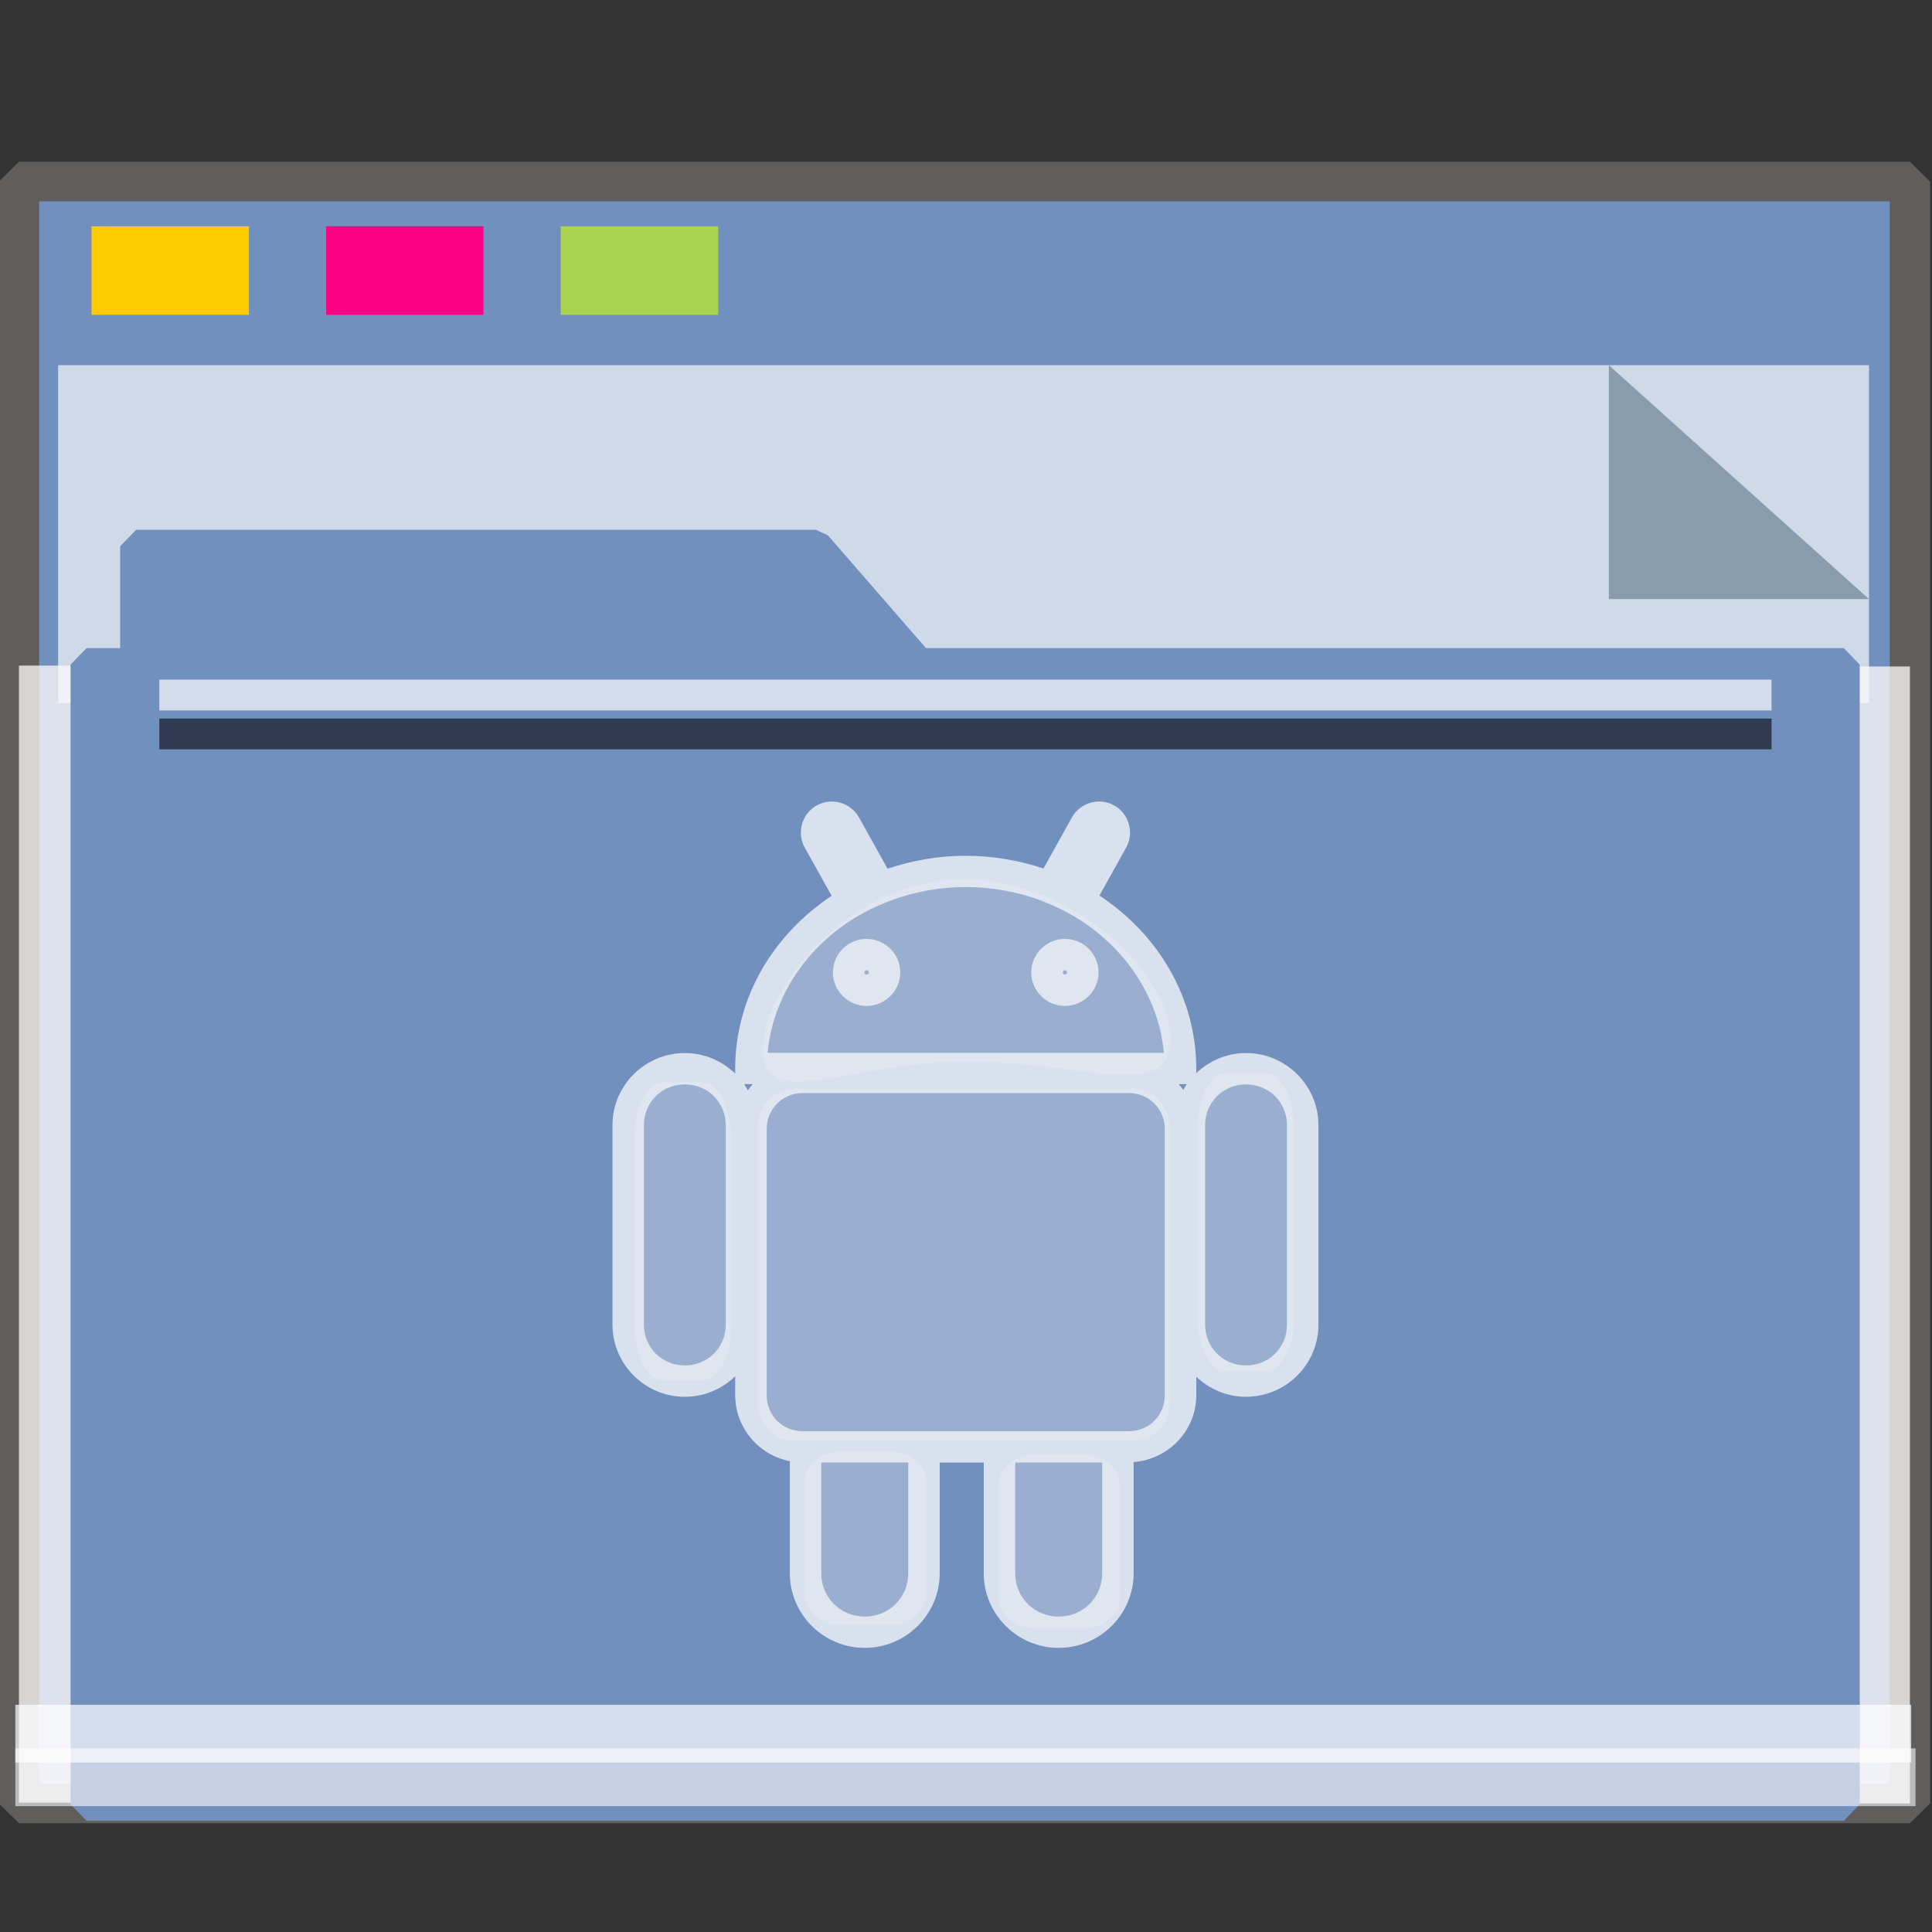 <?xml version="1.0" encoding="UTF-8" standalone="no"?>
<svg
   xmlns:dc="http://purl.org/dc/elements/1.1/"
   xmlns:cc="http://creativecommons.org/ns#"
   xmlns:rdf="http://www.w3.org/1999/02/22-rdf-syntax-ns#"
   xmlns:svg="http://www.w3.org/2000/svg"
   xmlns="http://www.w3.org/2000/svg"
   xmlns:xlink="http://www.w3.org/1999/xlink"
   xmlns:sodipodi="http://sodipodi.sourceforge.net/DTD/sodipodi-0.dtd"
   xmlns:inkscape="http://www.inkscape.org/namespaces/inkscape"
   inkscape:version="1.0beta2 (2b71d25d45, 2019-12-03)"
   sodipodi:docname="folder-android.svg"
   id="SVGRoot"
   version="1.1"
   viewBox="0 0 64 64"
   height="64px"
   width="64px">
  <rect x="0" y="0" width="64" height="64" fill="#333333" stroke="none"/>
  <sodipodi:namedview
     inkscape:document-rotation="0"
     inkscape:snap-global="false"
     inkscape:snap-to-guides="false"
     inkscape:snap-grids="false"
     inkscape:snap-page="true"
     inkscape:snap-object-midpoints="true"
     inkscape:grid-bbox="true"
     inkscape:lockguides="true"
     inkscape:window-maximized="1"
     inkscape:window-y="21"
     inkscape:window-x="0"
     inkscape:window-height="1027"
     inkscape:window-width="1920"
     units="px"
     inkscape:pagecheckerboard="false"
     inkscape:showpageshadow="false"
     showgrid="false"
     inkscape:current-layer="g878"
     inkscape:document-units="px"
     inkscape:cy="31.902618"
     inkscape:cx="23.629251"
     inkscape:zoom="15.692686"
     inkscape:pageshadow="2"
     inkscape:pageopacity="0.0"
     borderopacity="1.0"
     bordercolor="#666666"
     pagecolor="#FFFFFF"
     id="base" />
  <defs
     id="defs2" />
  <g
     inkscape:label="Layer 1"
     inkscape:groupmode="layer"
     id="layer1">
    <g
       transform="matrix(0.984,0,0,0.963,-3.199,-18.562)"
       id="g938">
      <g
         transform="matrix(0.995,0,0,1,0.645,-1.038)"
         id="g1521">
        <g
           id="g852">
          <rect
             style="opacity:1;fill:#7290BE;fill-opacity:1;fill-rule:nonzero;stroke:#5f5e5c;stroke-width:1.361;stroke-linecap:square;stroke-linejoin:bevel;stroke-miterlimit:4;stroke-dasharray:none;stroke-opacity:1;paint-order:markers stroke fill"
             id="rect817"
             width="63.981"
             height="55.79"
             x="3.26"
             y="26.559" />
          <rect
             y="-67.24"
             x="43.239"
             height="1.928"
             width="39.113"
             id="rect1500"
             style="opacity:1;fill:#fefbfb;fill-opacity:0.755;fill-rule:nonzero;stroke:none;stroke-width:0.069;stroke-linecap:square;stroke-linejoin:bevel;stroke-miterlimit:4;stroke-dasharray:none;stroke-opacity:0.796;paint-order:markers stroke fill"
             transform="rotate(90)" />
          <rect
             transform="rotate(90)"
             style="opacity:1;fill:#fefbfb;fill-opacity:0.755;fill-rule:nonzero;stroke:none;stroke-width:0.081;stroke-linecap:square;stroke-linejoin:bevel;stroke-miterlimit:4;stroke-dasharray:none;stroke-opacity:0.796;paint-order:markers stroke fill"
             id="rect1498"
             width="39.113"
             height="2.615"
             x="43.209"
             y="-5.875" />
          <g
             id="g851"
             transform="matrix(0.267,0,0,0.377,-8.229,12.423)"
             style="opacity:0.693">
            <path
               id="rect831"
               d="M 47.996,54.25 H 277.469 V 85.091 H 47.996 Z"
               style="opacity:1;fill:#f8fafa;fill-opacity:1;fill-rule:nonzero;stroke:none;stroke-width:0.67;stroke-linecap:square;stroke-linejoin:bevel;stroke-miterlimit:4;stroke-dasharray:none;stroke-opacity:0.796;paint-order:markers stroke fill"
               inkscape:connector-curvature="0" />
            <path
               sodipodi:nodetypes="cccc"
               inkscape:connector-curvature="0"
               id="path1496"
               d="M 277.469,75.592 244.5,54.25 v 21.342 z"
               style="opacity:1;fill:#93a2a5;fill-opacity:1;fill-rule:nonzero;stroke:none;stroke-width:0.211;stroke-linecap:square;stroke-linejoin:bevel;stroke-miterlimit:4;stroke-dasharray:none;stroke-opacity:0.796;paint-order:markers stroke fill" />
          </g>
          <g
             transform="matrix(0.929,0,0,0.974,2.527,4.016)"
             style="fill:#7290BE;fill-opacity:1;stroke:#7290BE;stroke-width:1.162;stroke-miterlimit:4;stroke-dasharray:none;stroke-opacity:1"
             id="g1484">
            <path
               inkscape:connector-curvature="0"
               d="m 5.056,36.026 h 24.762 l 3.746,4.178 H 5.056 Z M 3.25,40.204 h 64 v 40.251 h -64 z"
               style="opacity:1;fill:#7290BE;fill-opacity:1;fill-rule:nonzero;stroke:#7290BE;stroke-width:1.162;stroke-linecap:square;stroke-linejoin:bevel;stroke-miterlimit:4;stroke-dasharray:none;stroke-opacity:1;paint-order:markers stroke fill"
               id="rect821"
               sodipodi:nodetypes="cccccccccc" />
          </g>
          <rect
             y="28.097"
             x="5.715"
             height="3.046"
             width="5.326"
             id="rect825"
             style="opacity:1;fill:#ffcc00;fill-opacity:0.993;fill-rule:nonzero;stroke:none;stroke-width:0.477;stroke-linecap:square;stroke-linejoin:bevel;stroke-miterlimit:4;stroke-dasharray:none;stroke-opacity:1;paint-order:markers stroke fill" />
          <rect
             style="opacity:1;fill:#ff0084;fill-opacity:0.993;fill-rule:nonzero;stroke:none;stroke-width:0.477;stroke-linecap:square;stroke-linejoin:bevel;stroke-miterlimit:4;stroke-dasharray:none;stroke-opacity:1;paint-order:markers stroke fill"
             id="rect827"
             width="5.326"
             height="3.046"
             x="13.653"
             y="28.097" />
          <rect
             y="28.097"
             x="21.591"
             height="3.046"
             width="5.326"
             id="rect829"
             style="opacity:1;fill:#aad450;fill-opacity:0.993;fill-rule:nonzero;stroke:none;stroke-width:0.477;stroke-linecap:square;stroke-linejoin:bevel;stroke-miterlimit:4;stroke-dasharray:none;stroke-opacity:1;paint-order:markers stroke fill" />
          <rect
             y="78.957"
             x="3.138"
             height="1.987"
             width="64.144"
             id="rect855"
             style="opacity:0.704;fill:#FFFFFF;fill-opacity:0.997;fill-rule:nonzero;stroke:none;stroke-width:0.09;stroke-linecap:square;stroke-linejoin:bevel;stroke-miterlimit:4;stroke-dasharray:none;stroke-opacity:0.796;paint-order:markers stroke fill" />
          <rect
             style="opacity:0.597;fill:#FFFFFF;fill-opacity:0.969;fill-rule:nonzero;stroke:none;stroke-width:0.09;stroke-linecap:square;stroke-linejoin:bevel;stroke-miterlimit:4;stroke-dasharray:none;stroke-opacity:0.796;paint-order:markers stroke fill"
             id="rect853"
             width="64.293"
             height="1.987"
             x="3.138"
             y="80.456" />
          <rect
             y="43.692"
             x="8.01"
             height="1.06"
             width="54.548"
             id="rect1504"
             style="opacity:0.704;fill:#fcfdff;fill-opacity:1;fill-rule:nonzero;stroke:none;stroke-width:0.061;stroke-linecap:square;stroke-linejoin:bevel;stroke-miterlimit:4;stroke-dasharray:none;stroke-opacity:0.796;paint-order:markers stroke fill" />
          <rect
             style="opacity:0.597;fill:#000207;fill-opacity:1;fill-rule:nonzero;stroke:none;stroke-width:0.061;stroke-linecap:square;stroke-linejoin:bevel;stroke-miterlimit:4;stroke-dasharray:none;stroke-opacity:0.796;paint-order:markers stroke fill"
             id="rect1523"
             width="54.548"
             height="1.06"
             x="8.01"
             y="45.031" />
          <g
             style="fill:#f3faff;fill-opacity:1;stroke:none;opacity:0.879"
             transform="translate(0.291)"
             id="g870">
            <g
               style="fill:#f3faff;stroke:none;stroke-width:13.326;stroke-miterlimit:4;stroke-dasharray:none;stroke-opacity:1;fill-opacity:1"
               id="g878"
               transform="matrix(-0.086,0,0,0.087,34.982,53.142)">
              <path
                 id="rect852"
                 d="m 0.69,-29.69 c 44.051,0 78.842,42.289 78.842,67.461 0,25.172 -36.17,4.548 -80.221,4.548 -44.051,0 -80.221,16.508 -80.221,-8.664 0,-25.172 37.549,-63.345 81.6,-63.345 z M -103.046,46.889 c 6.387,0 11.531,9.407 11.531,21.101 v 75.824 c 0,11.694 -5.144,21.122 -11.531,21.122 h -14.764 c -6.387,0 -11.531,-9.428 -11.531,-21.122 V 67.989 c 0,-11.694 5.144,-21.101 11.531,-21.101 z m 221.524,3.642 c 6.387,0 11.531,9.407 11.531,21.101 v 75.846 c 0,11.694 -5.144,21.101 -11.531,21.101 h -14.785 c -6.387,0 -11.531,-9.407 -11.531,-21.101 V 71.632 c 0,-11.694 5.144,-21.101 11.531,-21.101 z m -51.146,2.737 c 7.953,0 14.354,6.813 14.354,15.281 V 176.984 c 0,8.468 -6.402,15.303 -14.354,15.303 H -66.212 c -7.953,0 -14.354,-6.835 -14.354,-15.303 V 68.55 c 0,-8.468 6.402,-15.281 14.354,-15.281 z M 48.538,196.381 c 8.08,0 14.592,5.489 14.592,12.307 v 44.206 c 0,6.818 -6.511,12.307 -14.592,12.307 H 29.851 c -8.08,0 -14.592,-5.489 -14.592,-12.307 v -44.206 c 0,-6.818 6.511,-12.307 14.592,-12.307 z m -76.234,1.358 c 8.08,0 14.57,5.489 14.57,12.307 v 44.206 c 0,6.818 -6.49,12.307 -14.57,12.307 h -18.687 c -8.08,0 -14.592,-5.489 -14.592,-12.307 V 210.046 c 0,-6.818 6.511,-12.307 14.592,-12.307 z"
                 style="opacity:0.521;fill:#ffffff;fill-opacity:0.619;stroke:none;stroke-width:10.539;stroke-linecap:butt;stroke-linejoin:bevel;stroke-miterlimit:4;stroke-dasharray:none;stroke-dashoffset:0;stroke-opacity:1;paint-order:stroke fill markers"
                 inkscape:connector-curvature="0" />
              <path
                 id="path872"
                 d="m 51.361,-60.382 c 2.34,-0.205 4.817,0.275 7.005,1.487 5.829,3.231 7.996,10.786 4.763,16.617 l -10.626,19.139 c 22.857,15.227 37.918,40.019 37.955,68.259 v 2.026 c 5.136,-4.998 12.114,-8.126 19.807,-8.126 15.67,0 28.472,12.824 28.472,28.493 v 78.928 c 0,15.669 -12.803,28.493 -28.472,28.493 -7.692,0 -14.671,-3.107 -19.807,-8.104 v 7.479 c 0,12.884 -9.284,23.689 -21.489,26.101 v 44.313 c 0,16.228 -13.257,29.485 -29.485,29.485 -16.227,0 -29.485,-13.256 -29.485,-29.485 V 200.929 H -7.328 v 43.796 c 0,16.228 -13.257,29.485 -29.485,29.485 -16.227,0 -29.485,-13.256 -29.485,-29.485 v -43.99 c -13.717,-1.03 -24.657,-12.455 -24.657,-26.424 v -7.285 c -5.115,4.87 -11.989,7.91 -19.57,7.91 -15.669,0 -28.472,-12.823 -28.472,-28.493 V 67.515 c 0,-15.67 12.802,-28.493 28.472,-28.493 7.594,0 14.474,3.069 19.592,7.953 v -1.854 c 0.037,-28.303 15.141,-53.149 38.084,-68.367 L -63.388,-42.277 c -3.231,-5.829 -1.067,-13.386 4.763,-16.617 2.192,-1.215 4.664,-1.692 7.005,-1.487 3.912,0.342 7.594,2.609 9.613,6.25 l 11.186,20.195 c 9.583,-3.2 19.861,-5.043 30.584,-5.043 10.796,3.64e-4 21.118,1.867 30.756,5.108 l 11.229,-20.26 c 2.021,-3.646 5.701,-5.908 9.613,-6.25 z m -51.598,33.774 c -10.285,8.16e-4 -20.077,1.813 -29.032,5.087 l -0.388,0.151 c -0.762,0.283 -1.492,0.622 -2.242,0.927 -3.344,1.358 -6.585,2.903 -9.656,4.655 l -1.315,0.754 C -62.578,-3.274 -76.08,16.378 -78.217,38.936 H 77.721 C 75.585,16.393 62.103,-3.25 42.416,-15.012 l -1.207,-0.69 c -3.046,-1.748 -6.256,-3.275 -9.57,-4.634 -9.726,-3.983 -20.469,-6.272 -31.877,-6.272 z M 38.752,-6.111 c 7.281,0 13.255,5.974 13.255,13.255 0,7.281 -5.977,13.255 -13.255,13.255 -7.278,0 -13.234,-5.977 -13.234,-13.255 0,-7.278 5.953,-13.255 13.234,-13.255 z m -78.001,0 c 7.281,0 13.234,5.977 13.234,13.255 0,7.278 -5.956,13.255 -13.234,13.255 -7.278,0 -13.255,-5.974 -13.255,-13.255 0,-7.281 5.974,-13.255 13.255,-13.255 z M 38.752,6.282 c -0.436,0 -0.862,0.423 -0.862,0.862 0,0.439 0.423,0.862 0.862,0.862 0.439,0 0.884,-0.426 0.884,-0.862 0,-0.436 -0.448,-0.862 -0.884,-0.862 z m -78.001,0 c -0.436,0 -0.884,0.426 -0.884,0.862 0,0.436 0.444,0.862 0.884,0.862 0.439,0 0.862,-0.423 0.862,-0.862 0,-0.439 -0.426,-0.862 -0.862,-0.862 z M 86.924,51.307 h -3.427 c 0.706,0.78 1.393,1.576 2.004,2.436 0.461,-0.823 0.885,-1.665 1.423,-2.436 z m -170.917,0 h -3.19 c 0.501,0.718 0.902,1.5 1.336,2.263 0.573,-0.792 1.199,-1.539 1.854,-2.263 z m 194.259,0.108 c -9.026,0 -16.1,7.073 -16.1,16.1 v 78.928 c 0,9.027 7.073,16.1 16.1,16.1 9.027,0 16.1,-7.073 16.1,-16.1 V 67.515 c 0,-9.027 -7.074,-16.1 -16.1,-16.1 z m -220.791,0 c -9.026,0 -16.1,7.074 -16.1,16.1 v 78.928 c 0,9.026 7.073,16.1 16.1,16.1 9.027,0 16.1,-7.073 16.1,-16.1 V 67.515 c 0,-9.027 -7.074,-16.1 -16.1,-16.1 z m 174.365,3.427 H -64.336 c -7.998,0 -14.225,6.249 -14.225,14.247 V 174.311 c 0,7.998 6.227,14.247 14.225,14.247 H 10 63.84 c 7.998,0 14.225,-6.249 14.225,-14.247 V 69.088 c 0,-7.998 -6.227,-14.247 -14.225,-14.247 z M 56.598,200.929 H 22.372 v 43.796 c 0,9.585 7.527,17.113 17.113,17.113 9.586,0 17.113,-7.528 17.113,-17.113 z m -76.298,0 h -34.226 v 43.796 c 0,9.585 7.527,17.113 17.113,17.113 9.586,0 17.113,-7.528 17.113,-17.113 z"
                 style="color:#FFFFFF;font-style:normal;font-variant:normal;font-weight:normal;font-stretch:normal;font-size:medium;line-height:normal;font-family:sans-serif;font-variant-ligatures:normal;font-variant-position:normal;font-variant-caps:normal;font-variant-numeric:normal;font-variant-alternates:normal;font-feature-settings:normal;text-indent:0;text-align:start;text-decoration:none;text-decoration-line:none;text-decoration-style:solid;text-decoration-color:#FFFFFF;letter-spacing:normal;word-spacing:normal;text-transform:none;writing-mode:lr-tb;direction:ltr;text-orientation:mixed;dominant-baseline:auto;baseline-shift:baseline;text-anchor:start;white-space:normal;shape-padding:0;clip-rule:nonzero;display:inline;overflow:visible;visibility:visible;opacity:1;isolation:auto;mix-blend-mode:normal;color-interpolation:sRGB;color-interpolation-filters:linearRGB;solid-color:#FFFFFF;solid-opacity:1;vector-effect:none;fill:#FFFFFF;fill-opacity:0.824;fill-rule:nonzero;stroke:none;stroke-width:12.376;stroke-linecap:butt;stroke-linejoin:miter;stroke-miterlimit:4;stroke-dasharray:none;stroke-dashoffset:0;stroke-opacity:1;color-rendering:auto;image-rendering:auto;shape-rendering:auto;text-rendering:auto;enable-background:accumulate"
                 inkscape:connector-curvature="0" />
            </g>
            <use
               id="use2"
               xlink:href="#b"
               style="fill:#f3faff;stroke:none;stroke-width:13.326;stroke-miterlimit:4;stroke-dasharray:none;stroke-opacity:1;fill-opacity:1"
               x="0"
               y="0"
               width="100%"
               height="100%" />
            <g
               id="a"
               style="fill:#f3faff;stroke:none;stroke-width:13.326;stroke-miterlimit:4;stroke-dasharray:none;stroke-opacity:1;fill-opacity:1"
               transform="matrix(0.086,0,0,0.087,35.004,53.142)" />
            <g
               id="b"
               style="fill:#f3faff;stroke:none;stroke-width:13.326;stroke-miterlimit:4;stroke-dasharray:none;stroke-opacity:1;fill-opacity:1"
               transform="matrix(0.086,0,0,0.087,35.004,53.142)" />
          </g>
        </g>
      </g>
    </g>
  </g>
</svg>
